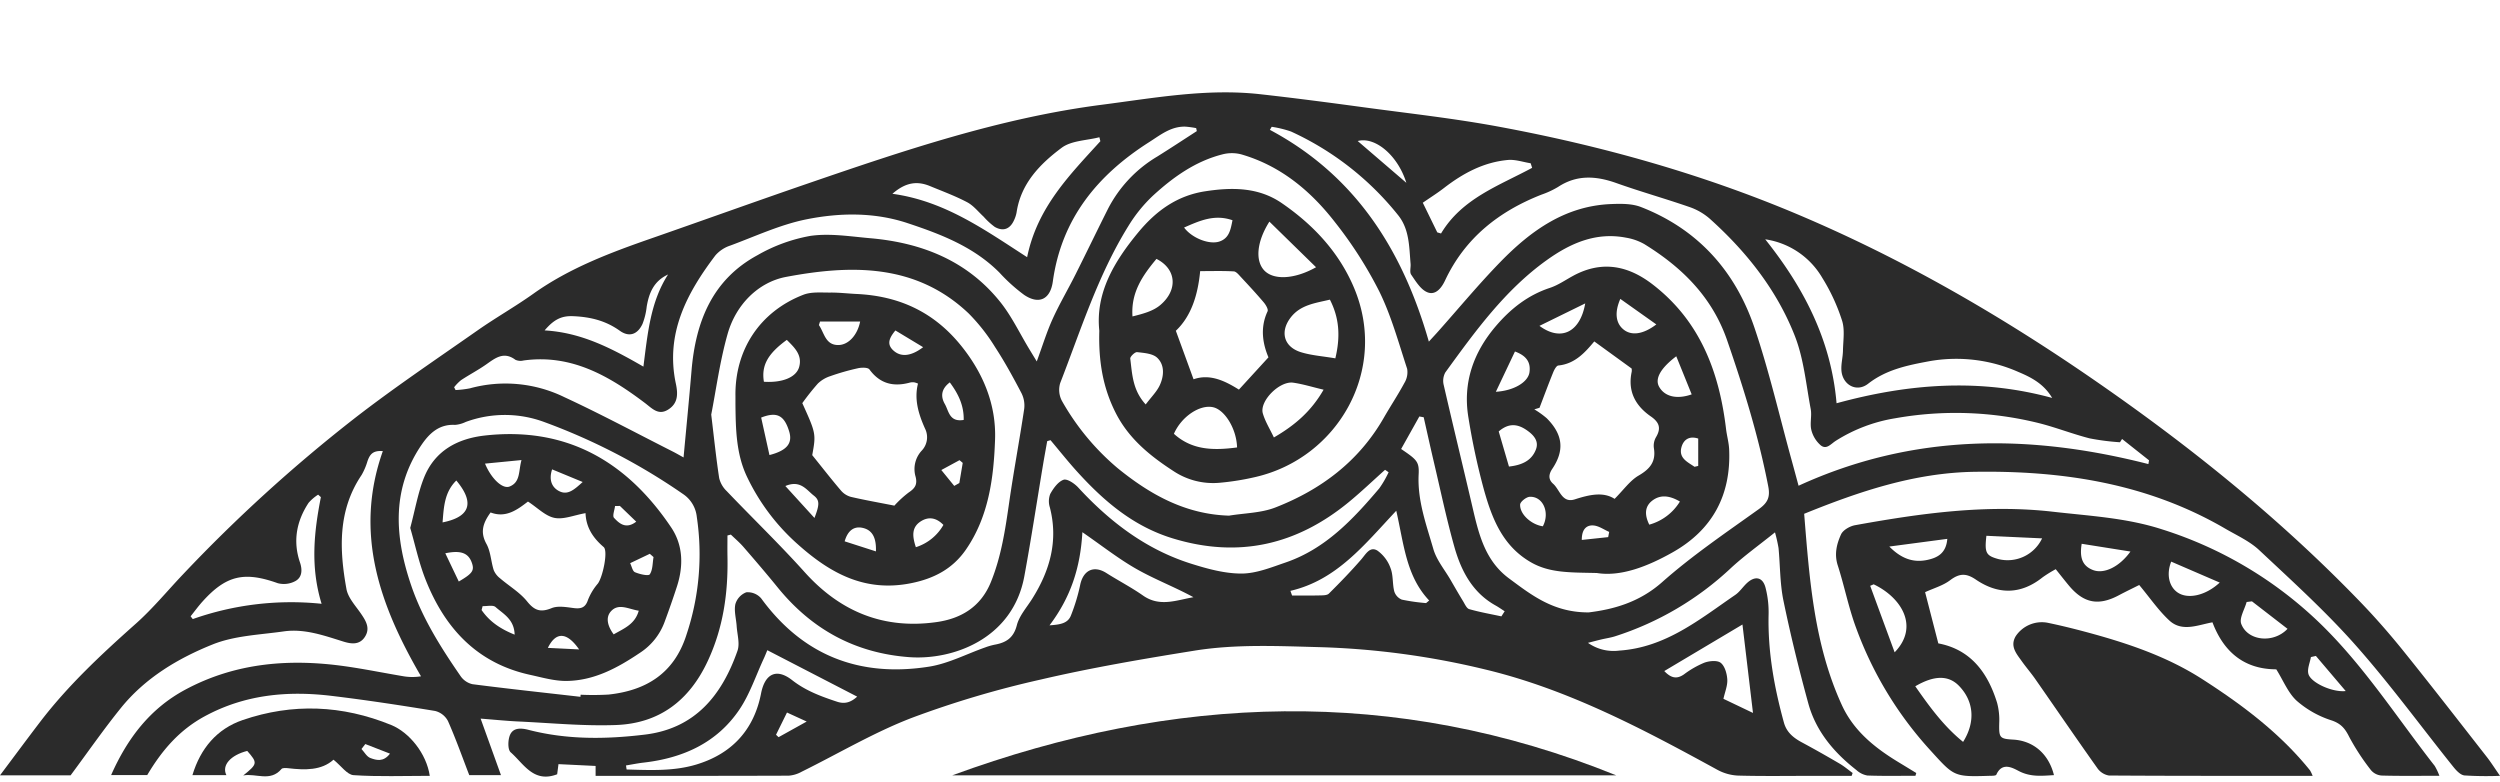 <svg xmlns="http://www.w3.org/2000/svg" xmlns:xlink="http://www.w3.org/1999/xlink" width="712.544" height="222.834" viewBox="0 0 712.544 222.834">
  <defs>
    <clipPath id="clip-path">
      <rect id="Rectangle_12" data-name="Rectangle 12" width="712.544" height="222.834" transform="translate(579.726 -1.49)" fill="none"/>
    </clipPath>
  </defs>
  <g id="footer_left" data-name="footer left" transform="translate(1292.27 221.344) rotate(180)">
    <g id="Group_11" data-name="Group 11" clip-path="url(#clip-path)">
      <g id="Group_10" data-name="Group 10">
        <path id="Path_71" data-name="Path 71" d="M1133.468.663c-.087.67-.211,1.623-.376,2.887l-10.58-.513V.213c-18.459,0-36.745-.022-55.03.05a8.933,8.933,0,0,0-3.7,1.126c-10.451,5.156-20.559,11.188-31.388,15.35a279.674,279.674,0,0,1-36.871,10.949c-14.422,3.359-29.063,5.857-43.693,8.208-11.8,1.9-23.728,1.312-35.673,1a227.774,227.774,0,0,1-47.152-6.351c-23.651-5.658-45.008-17-66.192-28.591A13.548,13.548,0,0,0,796.926.289c-7.152-.2-14.313-.078-21.471-.078H764.517c-.092.273-.185.546-.277.819,1.232.895,2.4,1.9,3.707,2.663,3.54,2.074,7.111,4.1,10.724,6.042,2.419,1.3,4.382,2.862,5.158,5.682,2.789,10.13,4.625,20.372,4.357,30.944a27.9,27.9,0,0,0,.865,7.438c.771,3.057,2.959,3.532,5.3,1.368,1.162-1.074,2.054-2.5,3.335-3.376,10.2-6.988,19.862-15.008,33.109-15.883a12.642,12.642,0,0,1,8.876,2.213c-1.549.4-2.669.7-3.8.967-1.288.306-2.611.49-3.871.883a86.909,86.909,0,0,0-33.175,19.563c-3.73,3.428-7.879,6.4-12.46,10.079a43.354,43.354,0,0,1-1.009-4.465c-.477-5-.391-10.11-1.4-15-2.032-9.831-4.431-19.6-7.084-29.286-2.177-7.943-7.321-14.011-13.733-19.014A6.17,6.17,0,0,0,760.023.307C755.466.136,750.9.234,746.336.234q-.12.395-.238.787c1.642,1,3.28,2.007,4.925,3,6.779,4.1,12.867,8.914,16.277,16.345,7.89,17.2,9.234,35.7,10.75,54.537-15.542,6.3-31.361,11.695-48.506,11.965-25.163.4-49.389-3.3-71.524-16.208-3.3-1.926-6.941-3.561-9.677-6.127-9.372-8.788-18.936-17.466-27.44-27.061-9.824-11.085-18.585-23.112-27.866-34.684-.83-1.035-2.025-2.33-3.166-2.456A97.991,97.991,0,0,0,579.726.219c1.535,2.208,2.567,3.854,3.757,5.376,7.909,10.115,15.768,20.271,23.822,30.269,3.9,4.841,8.011,9.537,12.326,14.009,23,23.832,48.734,44.506,75.905,63.249,26.612,18.358,54.561,34.534,84.484,47.161,27.446,11.582,55.907,19.541,85.1,24.959,12.739,2.365,25.655,3.782,38.505,5.527,9.831,1.335,19.671,2.631,29.532,3.727,15.187,1.688,30.141-1.083,45.078-3.012,28.885-3.731,56.351-13.019,83.746-22.43,14.89-5.115,29.7-10.452,44.57-15.632,11.773-4.1,23.394-8.458,33.679-15.782,5.174-3.685,10.733-6.826,15.937-10.471,11.816-8.277,23.815-16.334,35.2-25.174a436.9,436.9,0,0,0,48.743-44.348c4.464-4.7,8.608-9.757,13.434-14.049,9.815-8.73,19.389-17.646,27.379-28.125,3.727-4.889,7.385-9.83,11.347-15.113h-20.123c-5,6.737-9.452,13.163-14.354,19.223-6.91,8.544-16.25,14.124-26.166,18.1-6.229,2.5-13.409,2.731-20.2,3.7-5.945.849-11.5-1.178-17.077-2.911-2.191-.68-4.569-1-6.087,1.363-1.561,2.429-.329,4.478,1.081,6.547,1.554,2.281,3.724,4.557,4.183,7.095,2.023,11.211,2.512,22.363-4.319,32.485a18.228,18.228,0,0,0-1.687,3.976c-.611,1.67-1.346,3.094-4.363,2.828,8.29-23.425.811-44.089-10.884-64.181a15.42,15.42,0,0,1,4.766-.027c5.615.934,11.2,2.085,16.831,2.884,15.835,2.243,31.228,1.044,45.6-6.67C1249.434,19.425,1255.917,11,1260.6.429h-10.292c-4.214,7.113-9.192,12.853-16.348,16.742C1222.5,23.4,1210.3,24.522,1197.7,23c-9.845-1.186-19.656-2.686-29.442-4.291a5.687,5.687,0,0,1-3.663-2.866c-2.241-5.051-4.086-10.277-6.075-15.433h-9.037c1.947,5.413,3.761,10.454,5.8,16.115-4.014-.31-7.405-.661-10.805-.818-9.246-.427-18.516-1.34-27.739-1.008-12.328.444-20.9,6.906-26.178,18.211-4.448,9.526-5.838,19.443-5.635,29.757.04,2.019.006,4.039.006,6.059l-.971.251c-1.2-1.166-2.491-2.252-3.582-3.512-3.3-3.805-6.575-7.627-9.748-11.533-9.688-11.927-22.021-18.72-37.463-19.882-12.38-.931-29.55,5.122-32.853,23.064-1.962,10.654-3.589,21.37-5.375,32.057-.36,2.149-.76,4.29-1.14,6.434-.315.1-.63.191-.945.285-2.524-2.994-4.959-6.07-7.588-8.968-7.637-8.419-16.043-15.616-27.3-19.04-18.719-5.7-35.295-1.855-50.176,10.4-3.543,2.916-6.864,6.1-10.288,9.161l-1.011-.7a28.9,28.9,0,0,1,2.646-4.573c7.486-8.831,15.36-17.261,26.722-21.148,4.092-1.4,8.363-3.145,12.556-3.153,4.787-.008,9.7,1.347,14.341,2.807,12.84,4.041,23.184,11.925,32.216,21.734,1.051,1.141,3.164,2.56,4.178,2.189,1.568-.573,2.886-2.427,3.778-4.033a5.761,5.761,0,0,0,.113-3.84c-2.449-9.517-.018-18.036,5.056-26.078,1.551-2.459,3.662-4.809,4.354-7.507.927-3.613,3.05-4.945,6.264-5.532a17.855,17.855,0,0,0,2.669-.759c5.368-1.88,10.593-4.653,16.117-5.519,19.669-3.082,35.865,3.087,47.822,19.471a5.079,5.079,0,0,0,4.234,1.728,5.154,5.154,0,0,0,3.122-3.385c.413-1.976-.236-4.164-.372-6.266-.152-2.353-.956-4.963-.233-7.025,4.436-12.657,12.047-22.144,26.382-23.884,11.1-1.347,22.208-1.484,33.155,1.347,2.105.544,4.322.677,5.257-1.358.655-1.422.74-4.257-.159-5.043C1143,3.674,1140.219-1.924,1133.468.663ZM795.639,43.346c-1.009-8.465-1.955-16.4-3-25.2l8.423,4.023c-.432,1.97-1.2,3.765-1.1,5.507.1,1.662.689,3.794,1.856,4.737.975.789,3.249.573,4.677.056a26.622,26.622,0,0,0,5.826-3.341c2-1.378,3.617-1.121,5.6.956Zm405.176,36.306c1.936-9.891,3.05-19.789-.206-30.4a84.192,84.192,0,0,0,36.715-4.356l.62.791c-1.138,1.417-2.209,2.9-3.425,4.243-6.738,7.466-11.894,8.59-21.415,5.193a6.878,6.878,0,0,0-5.042.618c-1.916,1.07-2.006,3.181-1.289,5.3,2.057,6.062,1,11.742-2.459,16.995a12.85,12.85,0,0,1-2.715,2.326ZM791,76.215c9.356-6.7,18.945-13.192,27.533-20.795,6.656-5.893,14.143-7.779,20.9-8.621,10.059-.056,16.314,4.933,22.726,9.674,6.741,4.986,8.588,12.4,10.341,19.946,2.725,11.726,5.585,23.421,8.279,35.154a5,5,0,0,1-.453,3.624c-8.492,11.688-16.959,23.442-28.9,32-6.736,4.823-14.04,8.072-22.631,6.4a15.791,15.791,0,0,1-5.2-1.837c-10.748-6.627-19.328-15.082-23.587-27.411-4.719-13.661-8.97-27.422-11.722-41.638C787.682,79.61,788.465,78.029,791,76.215Zm-18.092,65.971a54.516,54.516,0,0,1-5.653-12.206c-.84-2.626-.313-5.714-.262-8.592.033-1.837.544-3.68.445-5.5-.229-4.208-4.3-6.5-7.608-3.923-5.175,4.041-11.2,5.256-17.3,6.4a43.8,43.8,0,0,1-25.569-3.051c-3.817-1.6-7.266-3.454-9.592-7.389,20.388,5.572,40.566,4.2,61.448-1.517,1.544,18.109,9.433,33.07,20.331,46.727A22.61,22.61,0,0,1,772.908,142.186ZM856,174.809q-.207-.649-.416-1.3c9.459-5.108,19.991-8.714,25.962-18.711l1.074.311c1.452,2.972,2.9,5.944,4.128,8.453-2.283,1.577-4.224,2.792-6.026,4.187-5.42,4.195-11.317,7.374-18.233,8C860.372,175.94,858.166,175.15,856,174.809Zm35.437-5.571L905.3,181.15C900.385,182.484,893.882,177.12,891.437,169.238ZM924.3,183.854a83.53,83.53,0,0,1-30.431-23.728c-3.349-4.08-3.217-9.111-3.639-13.973-.091-1.047.327-2.378-.175-3.1-1.29-1.866-2.66-4.189-4.563-4.991-2.386-1.007-4.1,1.229-5.1,3.365-5.681,12.087-15.331,19.673-27.5,24.452a25.067,25.067,0,0,0-4.681,2.174c-5.374,3.545-10.846,3.175-16.643,1.109-6.858-2.444-13.884-4.415-20.763-6.8a17.371,17.371,0,0,1-5.791-3.306c-10.491-9.407-19.169-20.343-24.31-33.476-2.559-6.538-3.2-13.846-4.521-20.84-.363-1.92.283-4.049-.172-5.927a8.527,8.527,0,0,0-2.665-4.38c-1.661-1.347-2.859.353-4.349,1.3a45.163,45.163,0,0,1-16.908,6.4,98.226,98.226,0,0,1-40.991-1.4c-4.86-1.231-9.561-3.09-14.42-4.331a67.722,67.722,0,0,0-8.64-1.11q-.3.469-.592.937l-7.689-6.086.186-1.071C713.7,97.7,746.927,97.9,779.648,82.9c.746,2.752,1.34,4.979,1.954,7.2,3.487,12.623,6.414,25.436,10.608,37.82,5.477,16.174,16.165,28.113,32.358,34.418,2.553.995,5.646.956,8.468.846,13.086-.508,22.921-7.588,31.586-16.485,6.174-6.341,11.836-13.181,17.729-19.8.686-.77,1.39-1.524,2.671-2.925,7.5,26.189,20.973,47.384,45.307,60.359l-.515.871A30.445,30.445,0,0,1,924.3,183.854Zm102.861-15.564c-3.545-1.47-7.169-2.8-10.552-4.588-1.795-.946-3.16-2.711-4.7-4.125a19.913,19.913,0,0,0-3.171-2.912c-2.412-1.37-4.348-.6-5.477,1.893a8.793,8.793,0,0,0-.737,2.261c-1.234,8.254-6.7,13.81-12.844,18.4-2.782,2.078-7.121,2.071-10.753,3.01q-.142-.565-.283-1.133c8.7-9.587,17.967-18.8,20.876-33.056,12.185,7.854,23.474,16,38.394,18.07C1034.007,169.524,1030.7,169.758,1027.162,168.29Zm109.884-41.116c-2.624,3.087-4.792,4.193-8.11,4.053-4.91-.207-9.259-1.253-13.317-4.152-2.678-1.915-5.054-1.074-6.465,1.927a19.174,19.174,0,0,0-1.205,4.946c-.656,3.871-2,7.275-6.09,9.164,5.015-7.78,5.8-16.688,7.027-26.265C1117.89,122.026,1126.449,126.556,1137.046,127.174Zm21.224-16.5a27.863,27.863,0,0,1,4.16-.5l.41.8a12.982,12.982,0,0,1-1.981,2.026c-2.316,1.527-4.79,2.822-7.063,4.408-2.631,1.836-5.07,3.9-8.432,1.384a3.588,3.588,0,0,0-2.331-.189c-13.613,1.87-24.375-4.412-34.6-12.135-2.033-1.537-3.805-3.623-6.612-1.855-2.824,1.779-2.808,4.433-2.18,7.385,3.03,14.258-3.1,25.776-11.285,36.573a9.61,9.61,0,0,1-4.242,2.789c-7.2,2.663-14.292,5.989-21.742,7.479-9.469,1.895-19.311,2.039-28.688-1.066-9.557-3.165-18.984-6.769-26.325-14.18a48.658,48.658,0,0,0-6.973-6.287c-4.229-2.862-7.483-1.3-8.189,3.8-2.473,17.874-12.706,30.333-27.436,39.715-3.226,2.054-6.263,4.568-10.407,4.426a27.931,27.931,0,0,1-3.013-.418q-.093-.426-.184-.854c3.756-2.42,7.484-4.885,11.275-7.25a37.074,37.074,0,0,0,14-14.825c3.152-6.264,6.188-12.587,9.337-18.852,2.135-4.248,4.558-8.36,6.518-12.685,1.659-3.664,2.838-7.546,4.488-12.032.862,1.42,1.492,2.454,2.12,3.489,2.738,4.513,5.027,9.387,8.3,13.472,9.435,11.772,22.391,16.88,37.056,18.158,5.659.494,11.469,1.457,16.991.67a46.633,46.633,0,0,0,15.087-5.484c12.956-6.995,17.669-19.006,18.843-32.926.685-8.135,1.488-16.26,2.272-24.745,1.011.554,2.1,1.194,3.234,1.765,10.263,5.19,20.408,10.637,30.839,15.465A38.239,38.239,0,0,0,1158.27,110.679Zm-61.616-70.361c3.489-10.861,11.4-15.781,22.18-16.932a75.43,75.43,0,0,1,7.945-.041q.028-.3.058-.6c10.258,1.17,20.526,2.276,30.765,3.595a5.627,5.627,0,0,1,3.384,2.289c5.578,8.077,10.856,16.417,14.041,25.724,4.655,13.6,5.813,27.229-2.758,40-2.266,3.378-5.065,6.144-9.693,5.895a8.6,8.6,0,0,0-3.037.835,32.268,32.268,0,0,1-22.191.051A175.3,175.3,0,0,1,1097.6,80.54a8.933,8.933,0,0,1-3.931-6.528A72.186,72.186,0,0,1,1096.654,40.318ZM1004.623,78.23c1.111-7.731,2.237-15.378,5.2-22.725,2.89-7.163,8.554-10.471,15.464-11.459,14.991-2.143,27.441,2.877,37.617,14.2,7.148,7.954,14.865,15.395,22.254,23.135a7.6,7.6,0,0,1,2.131,3.689c.865,5.622,1.444,11.287,2.269,18.106-1.369,6.959-2.444,15.138-4.67,22.992-2.36,8.329-8.716,14.758-16.673,16.256-18.41,3.465-36.95,3.9-52.03-10.415a53.276,53.276,0,0,1-7.551-9.622c-2.747-4.2-5.161-8.636-7.495-13.087a7.807,7.807,0,0,1-.785-4.485C1001.682,95.939,1003.346,87.112,1004.623,78.23Zm-75.872-1.519c4.088-1.6,8.8-1.6,13.221-2.337,12.435.375,22.491,6.015,31.706,13.5a69.908,69.908,0,0,1,15.905,19.175,6.68,6.68,0,0,1,.517,5.1c-5.889,15.153-10.76,30.772-19.4,44.712a41.8,41.8,0,0,1-7.173,8.838c-5.7,5.2-11.98,9.678-19.624,11.634a10.706,10.706,0,0,1-5.377.027c-11.257-3.25-19.874-10.449-26.844-19.466a116.358,116.358,0,0,1-12.561-19.669c-3.415-6.963-5.486-14.6-7.919-22.016a5.893,5.893,0,0,1,.8-4.028c1.815-3.375,3.949-6.575,5.855-9.9C904.953,89.879,915.725,81.791,928.751,76.711Zm-40.823,9.463c-.188,3.625.571,4.181,4.994,7.2l-5.19,9.268-1.242-.224c-.976-4.313-1.92-8.634-2.935-12.938-1.881-7.984-3.564-16.025-5.781-23.915-1.928-6.864-5.13-13.091-11.762-16.79-.9-.5-1.736-1.1-2.6-1.65l.936-1.456c3.064.658,6.161,1.2,9.165,2.061.744.213,1.248,1.436,1.753,2.261,1.222,2,2.388,4.029,3.559,6.056,1.691,2.925,4.008,5.673,4.918,8.825C885.744,71.817,888.317,78.68,887.928,86.174Zm6.384-10.4c-2.178-9.462-2.773-18.6-9.382-25.585l.882-.736a55.4,55.4,0,0,1,6.912.987,3.743,3.743,0,0,1,2.157,2.356c.548,2.146.262,4.555,1.044,6.575a10.436,10.436,0,0,0,3.763,5.045c2.151,1.293,3.3-1.022,4.624-2.542,2.925-3.362,6.031-6.575,9.2-9.714.532-.528,1.73-.5,2.626-.522,2.622-.063,5.246-.022,7.869-.022l.471,1.326C911.307,56,903.459,66.025,894.312,75.772Zm89.46-6.116c-5.511-3.8-10.238-7.546-15.419-10.49-5.2-2.956-10.862-5.114-16.234-8.04,4.857-.837,9.592-2.872,14.362.47,3.343,2.343,7,4.231,10.454,6.423,3.593,2.281,6.627.793,7.479-3.47a53.605,53.605,0,0,1,2.6-8.577c.87-2.273,2.951-2.649,6.124-2.862C987.064,51.16,984.343,59.582,983.772,69.656Zm78.578-53.967,8.011-4.454q.365.344.727.689l-3.122,6.337Zm19.205,3.379c-2.994,4.418-4.708,9.7-6.991,14.6-.371.8-.686,1.619-.995,2.355L1047.961,22.79c1.722-1.554,3.421-2.212,5.741-1.444,4.538,1.5,8.921,3.111,12.79,6.141,4.451,3.485,7.754,1.875,8.865-3.8,2.049-10.462,8.4-17.22,18.461-20.251,6.473-1.948,13.209-1.594,19.861-1.41q.086.574.17,1.15c-1.675.275-3.343.62-5.027.813C1097.65,5.27,1087.982,9.585,1081.555,19.068Z" fill="#2b2b2b"/>
        <path id="Path_72" data-name="Path 72" d="M597,.229a17.439,17.439,0,0,0,1.326,2.81c10.6,13.535,19.9,28.116,32.267,40.22a114.084,114.084,0,0,0,45.591,27.253c10.08,3.245,20.534,3.783,30.908,4.975,19.045,2.19,37.78-.459,56.445-3.832,1.492-.269,3.449-1.386,4.015-2.64,1.221-2.7,1.958-5.615.931-8.8-1.907-5.911-3.089-12.076-5.253-17.882A104.962,104.962,0,0,0,742.448,7.892c-7.082-7.778-6.842-8-16.953-7.678-.768.025-2.05-.035-2.218.337-1.656,3.691-4.638,1.945-6.443,1.011C713.492-.168,710.27.224,706.856.417c1.5,6.061,5.865,9.8,11.635,10.126,3.859.217,4.05.549,3.968,4.606a18.975,18.975,0,0,0,.6,5.864c2.672,8.688,7.595,15.233,16.758,16.953,1.317,5.1,2.586,10.023,3.767,14.6-2.479,1.14-5.1,1.867-7.115,3.392-2.614,1.976-4.56,2.09-7.339.2-6.375-4.34-12.848-4.319-19.057.655a36.2,36.2,0,0,1-3.722,2.305c-1.4-1.748-2.533-3.2-3.71-4.618-4.237-5.1-8.469-5.911-14.275-2.819-2.073,1.1-4.2,2.118-5.809,2.929-3.063-3.67-5.5-7.275-8.609-10.139-3.649-3.357-8.221-1.218-12.265-.5-3.42-9.041-9.635-13.388-18.189-13.394-2.037-3.257-3.373-6.731-5.833-8.974a28.021,28.021,0,0,0-9.86-5.562c-2.738-.912-3.907-2.329-5.1-4.727a65.471,65.471,0,0,0-6.218-9.5A4.388,4.388,0,0,0,613.455.3C608.183.148,602.9.229,597,.229ZM733.976,25.918c-4.265-4.339-4.849-10.259-1.224-16.027,5.484,4.434,9.508,9.941,13.628,15.85C740.951,28.927,736.9,28.891,733.976,25.918Zm18.289,9.506c2.423,6.588,4.7,12.771,6.969,18.953l-.993.429C750.286,51.015,745.177,42.721,752.265,35.424ZM710.237,67.9A10.876,10.876,0,0,1,722.711,62c3.5.979,3.962,1.728,3.4,6.635Zm43.544-2.33-16.526,2.19c.329-4.194,2.914-5.379,5.564-5.973C746.716,60.911,750.227,61.957,753.781,65.569ZM695.7,58.863c2.882,1.1,3.943,3.3,3.251,7.494l-13.9-2.211C688.243,59.715,692.606,57.689,695.7,58.863Zm-24.128-6.416c2.451,1.645,3.316,5.144,1.868,8.824L659.61,55.3C663.651,51.551,668.678,50.507,671.568,52.447Zm-18.1-8.935c.623,1.657-.958,4.144-1.531,6.252l-1.52.187-10.137-7.835C644.325,37.846,651.651,38.676,653.472,43.512ZM634.33,29.251c.394,1.434-.433,3.2-.71,4.819l-1.417.322-8.5-10.008C627.5,23.954,633.65,26.771,634.33,29.251Z" fill="#2b2b2b"/>
        <path id="Path_73" data-name="Path 73" d="M1020.868.359H831.618C894.7,25.915,957.783,23.474,1020.868.359Z" fill="#2b2b2b"/>
        <path id="Path_74" data-name="Path 74" d="M664.643,27.815c10.329,6.631,21.919,10.43,33.712,13.569,3.442.916,6.909,1.758,10.4,2.481a8.954,8.954,0,0,0,8.978-3.809c1.741-2.9-.185-5.018-1.7-7.16-1.223-1.725-2.62-3.326-3.829-5.06-5.9-8.463-11.72-16.98-17.691-25.391A5.045,5.045,0,0,0,691.2.309C672.011.178,652.823.216,633.13.216a10.433,10.433,0,0,0,.747,1.562C642.453,12.437,653.267,20.513,664.643,27.815Z" fill="#2b2b2b"/>
        <path id="Path_75" data-name="Path 75" d="M1212.042,2.168c-.307.362-1.28.294-1.919.22-4.787-.557-9.481-.664-12.909,2.43-2.207-1.782-3.881-4.285-5.715-4.408-7.11-.475-14.271-.194-21.72-.194.944,6.363,5.836,12.386,10.979,14.484,13.961,5.7,28.146,6.283,42.337,1.421,7.335-2.513,12.029-8.058,14.331-15.7h-9.678c1.4,2.806-1.2,5.682-5.94,6.9-3.012-3.423-2.964-3.7,1.136-7C1219.338,1.026,1215.245-1.61,1212.042,2.168Zm-22.8,5.7-1.092,1.411-7.032-2.737c1.9-2.491,3.919-1.87,5.6-1.241C1187.742,5.683,1188.416,6.983,1189.245,7.87Z" fill="#2b2b2b"/>
        <path id="Path_76" data-name="Path 76" d="M906.345,139.307c4.281,10.161,11.612,17.975,20.608,24.151,6.627,4.55,14.164,4.54,21.789,3.37,8.032-1.232,14.011-5.555,19.124-11.745,6.966-8.432,12.2-17.342,11.081-28,.247-8.716-1.029-16.254-4.68-23.441-3.771-7.42-9.9-12.323-16.6-16.658a20.408,20.408,0,0,0-12.887-3.248A73.033,73.033,0,0,0,934.6,85.354C910.952,90.715,896.475,115.88,906.345,139.307Zm17.337-27.034c-2.708-.383-5.353-1.215-8.659-2,3.538-6.151,8.129-10.11,14.165-13.616,1.148,2.434,2.482,4.545,3.151,6.85C933.356,107.012,927.586,112.825,923.682,112.273Zm-12.009,6.936c3.643.623,6.836.831,9.808,1.753,4.934,1.529,6.045,5.9,2.863,9.96-2.775,3.543-6.871,4.011-11.12,5.018C910.522,130.671,910.2,125.4,911.673,119.209Zm43.113,37.284c-4.39,1.909-8.624,3.883-13.8,2.079.533-2.615.9-5.118,3.733-6.065C947.613,151.54,952.568,153.487,954.786,156.493Zm-24.314,1.684-13.3-13c6.216-3.5,12.2-3.715,14.825-.846C934.5,147.071,934.122,152.4,930.472,158.177Zm32.185-10.62c-5.721-2.886-6.169-8.884-1.071-13.175,2.064-1.738,4.958-2.491,7.906-3.227C969.966,137.994,966.628,142.789,962.657,147.557Zm-5.524-20.488c-4.429,4.185-6.287,10.274-6.933,17-3.342,0-6.463.1-9.568-.075-.7-.039-1.428-.955-2.015-1.586-2.214-2.376-4.426-4.759-6.525-7.235-.594-.7-1.367-2-1.1-2.569,2.286-4.877,1.245-9.553-.253-13.106l8.418-9.2c3.854,2.41,8.224,4.607,12.932,2.943Zm12.995-7.942c.072.562-1.342,1.921-1.944,1.851-1.985-.231-4.452-.383-5.742-1.608-2.167-2.058-1.94-5.185-.739-7.8.849-1.848,2.42-3.365,4.02-5.5C969.486,110.151,969.565,114.75,970.128,119.127ZM957.684,97.7c-2.147,4.928-7.406,8.414-11.165,7.578-3.344-.745-6.69-6.167-6.836-11.461C946.178,92.961,952.408,92.914,957.684,97.7Z" fill="#2b2b2b"/>
        <path id="Path_77" data-name="Path 77" d="M1048.12,137.557c2.5.119,5,.423,7.5.4,2.575-.022,5.382.267,7.682-.626,12.372-4.8,19.5-15.642,19.353-28.778-.009-.794,0-1.588,0-2.382-.08-7.017-.175-14.078-3.228-20.576a60.2,60.2,0,0,0-14.687-19.513c-9.184-8.175-19.018-13.55-32.031-10.98-6.67,1.316-11.976,4.139-15.748,9.6-6.5,9.422-7.922,20.494-8.3,31.388-.341,9.778,3.26,18.741,9.615,26.649C1026.054,132.421,1036,136.983,1048.12,137.557Zm10.427-7.846h-11.434c.744-3.8,3.263-6.642,6.145-6.705,3.764-.083,4.069,3.461,5.609,5.68Q1058.707,129.2,1058.547,129.711Zm16.778-27.384c-4.538,1.778-6.6.594-7.988-3.971-1-3.3.551-5.41,5.626-6.71C1073.763,95.26,1074.555,98.846,1075.325,102.327Zm-32.71-38.139,8.912,2.866c-.909,3.173-2.741,4.366-5.119,3.839C1043.673,70.286,1042.472,68.137,1042.615,64.188Zm-19.235,7.545a13.821,13.821,0,0,1,7.853-6.35c1,3.027,1.3,5.626-1.384,7.357C1027.648,74.157,1025.427,73.84,1023.38,71.733Zm45.051,11.087c-4.291,1.824-6.036-1.123-8.108-2.727-1.734-1.342-1.624-2.649-.188-6.38Zm-50.554,6.592q.481-2.87.964-5.739l1.457-.82,3.68,4.526-5.186,2.811Zm-.28,12.246c4.119-.7,4.244,2.56,5.364,4.5,1.235,2.141,1.108,4.3-1.4,6.2C1019.042,108.983,1017.519,105.677,1017.6,101.658Zm26.862,14.382c-3.026-4.132-6.912-5.012-11.592-3.721a3.558,3.558,0,0,1-1.185.048,5.739,5.739,0,0,1-1.055-.356c1.133-4.489-.152-8.689-2.007-12.824a5.528,5.528,0,0,1,.958-6.3,7.715,7.715,0,0,0,1.73-7.417c-.57-2.241.2-3.318,1.978-4.5a29.408,29.408,0,0,0,4.069-3.742c4.5.887,8.475,1.589,12.4,2.5a5.67,5.67,0,0,1,2.8,1.773c2.62,3.058,5.093,6.244,8.214,10.119-1.1,6.049-1.077,6.2,2.83,14.823a70.091,70.091,0,0,1-4.421,5.569,9.219,9.219,0,0,1-3.54,2.118,66.9,66.9,0,0,1-7.861,2.249C1046.71,116.62,1044.91,116.657,1044.459,116.04Zm20.036.718c.825-2.977,4.832-4.561,10.05-4.22.761,4.624-1.084,7.968-6.531,11.934C1065.891,122.328,1063.537,120.216,1064.495,116.758Zm-26.844,4.7c1.883,1.73,1.284,3.444-.587,5.7l-7.9-4.766C1032.627,119.75,1035.528,119.511,1037.651,121.463Z" fill="#2b2b2b"/>
        <path id="Path_78" data-name="Path 78" d="M821.293,140.319c7.031,5.4,14.466,6.8,22.545,2.446,2.214-1.193,4.331-2.695,6.684-3.471,6.273-2.067,11.17-5.951,15.366-10.853,6.444-7.528,9.5-16.2,7.858-26.083a194.95,194.95,0,0,0-4.41-20.539c-2.292-8.2-5.314-16.081-13.413-20.738-5.375-3.091-11.162-2.875-18.792-3.055-6.788-1.1-14.436,1.84-21.672,5.941-11.3,6.405-16.584,16.3-16.03,29.26.084,1.963.654,3.9.889,5.863C802.267,115.4,807.74,129.906,821.293,140.319Zm39.187-19.157c-3.3-1.211-4.527-3.106-4.138-5.909.385-2.774,4.321-5.242,9.583-5.576Zm4.631-22.787c-2.968,2.567-5.565,2.106-8.191.22-1.852-1.329-3.306-3.02-2.419-5.349,1.2-3.142,3.884-4.458,7.689-4.879C863.232,91.939,864.18,95.183,865.111,98.375Zm-6.1-20.858c-.029.81-1.742,2.179-2.734,2.227-3.809.184-5.818-4.518-3.745-8.4C855.747,71.789,859.106,74.719,859.008,77.517Zm-25.386-7.779q.142-.743.287-1.484l7.518-.8c.026,3.314-1.589,4.244-3.269,4.129C836.611,71.481,835.131,70.393,833.622,69.738Zm-20.158,8.657a14.858,14.858,0,0,1,8.73-6.585c1.427,2.874,1.262,5.232-.867,6.856C819.032,80.418,816.419,80.137,813.464,78.395Zm-5.221,17.952v-7.8L809.3,88.3c1.963,1.356,4.569,2.458,3.728,5.573C812.493,95.835,811,97.238,808.243,96.347Zm1.866,12.592c4.4-1.542,7.822-.541,9.315,2.243,1.193,2.224-.427,5.208-4.924,8.616C813,116.1,811.561,112.532,810.109,108.939Zm17.154,7.4c.016.233-.17-.433-.045-1.034,1.151-5.508-1.084-9.615-5.456-12.641-2.411-1.669-3.028-3.358-1.482-5.933a4.887,4.887,0,0,0,.606-3.066c-.643-3.851,1.06-5.957,4.331-7.858,2.482-1.443,4.276-4.066,6.863-6.65,3.2,2.091,7.187,1.2,11.307-.13,3.7-1.194,4.289,2.75,6.212,4.435,1.354,1.188,1.345,2.614.251,4.239-3.553,5.283-3.05,9.787,1.559,14.424a25.381,25.381,0,0,0,3.552,2.544l-1.485.451c-1.283,3.354-2.528,6.723-3.876,10.05-.311.768-.922,1.941-1.485,2-4.789.469-7.667,3.8-10.247,6.862ZM853.5,128.467l-13.046,6.4C841.889,126.646,847.357,123.93,853.5,128.467Zm-33.313.411c3.835-2.91,7.135-3.243,9.343-1.454s2.632,4.816.92,8.73Z" fill="#2b2b2b"/>
        <path id="Path_79" data-name="Path 79" d="M1154,97.221c7.842-.867,14.328-4.312,17.4-11.974,1.747-4.363,2.539-9.11,3.944-14.37-1.386-4.754-2.471-9.933-4.391-14.781-5.474-13.823-14.674-23.8-29.8-27.1-3.44-.75-6.944-1.781-10.406-1.733-7.818.107-14.451,3.7-20.821,7.983a17.8,17.8,0,0,0-7.064,8.8q-1.865,5.019-3.524,10.114c-1.891,5.834-1.8,11.744,1.624,16.844C1113.583,89.8,1130.776,99.787,1154,97.221Zm.033-8.017-10.4,1.017c.882-3.124.24-6.3,3.406-7.549C1149,81.9,1152.209,84.819,1154.032,89.2Zm8.179-4.81c-5.943-7.116-2.937-10.583,3.921-11.945C1165.775,76.809,1165.625,81.027,1162.211,84.394Zm3.139-20.746c-4.474.936-6.618.06-7.586-2.769-.73-2.13-.17-3,3.746-5.278Zm-38.135-27.4,8.9.437C1133.838,41.355,1130.706,41.268,1127.215,36.248Zm27.794,11.225q-.148.56-.3,1.119c-1.253-.057-2.945.383-3.677-.263-2.233-1.973-5.335-3.508-5.442-7.871C1149.751,42.128,1152.794,44.259,1155.009,47.473Zm-44.794-.194c1.077-3.858,4.154-5.025,7.147-6.742,1.753,2.361,2.346,4.817.8,6.547C1115.985,49.537,1113.133,47.731,1110.215,47.279ZM1106,62.567c.3-1.68.2-3.629,1.071-4.914.374-.549,2.891.028,4.218.6.7.3.932,1.684,1.375,2.579l-5.6,2.671Zm4.933,10.093c2.911-2.231,4.812-.547,6.325,1.082.519.558-.155,2.223-.284,3.382l-1.389.015Zm23.311,1.079c-2.6-.524-5.563.767-8.862,1.35-.137-4.05-2.138-7.077-5.164-9.659-1.324-1.13.256-8.586,1.672-10.436a16.478,16.478,0,0,0,2.791-4.623c.764-2.335,2.1-2.6,4.226-2.319,2.036.267,4.374.681,6.145-.039,3.11-1.264,4.849-.733,6.974,1.909,2.087,2.6,5.16,4.389,7.735,6.61a5.707,5.707,0,0,1,1.79,2.315c.786,2.465.86,5.266,2.069,7.464,1.753,3.185,1.177,5.732-1.18,8.975-4.393-1.7-7.723.866-10.648,3.109C1139.037,76.605,1136.823,74.259,1134.241,73.739Zm-1.3,7.643c2.1,1.108,2.927,3.251,1.964,6.185l-8.714-3.6C1128.541,81.849,1130.447,80.068,1132.936,81.382Z" fill="#2b2b2b"/>
      </g>
    </g>
  </g>
</svg>
